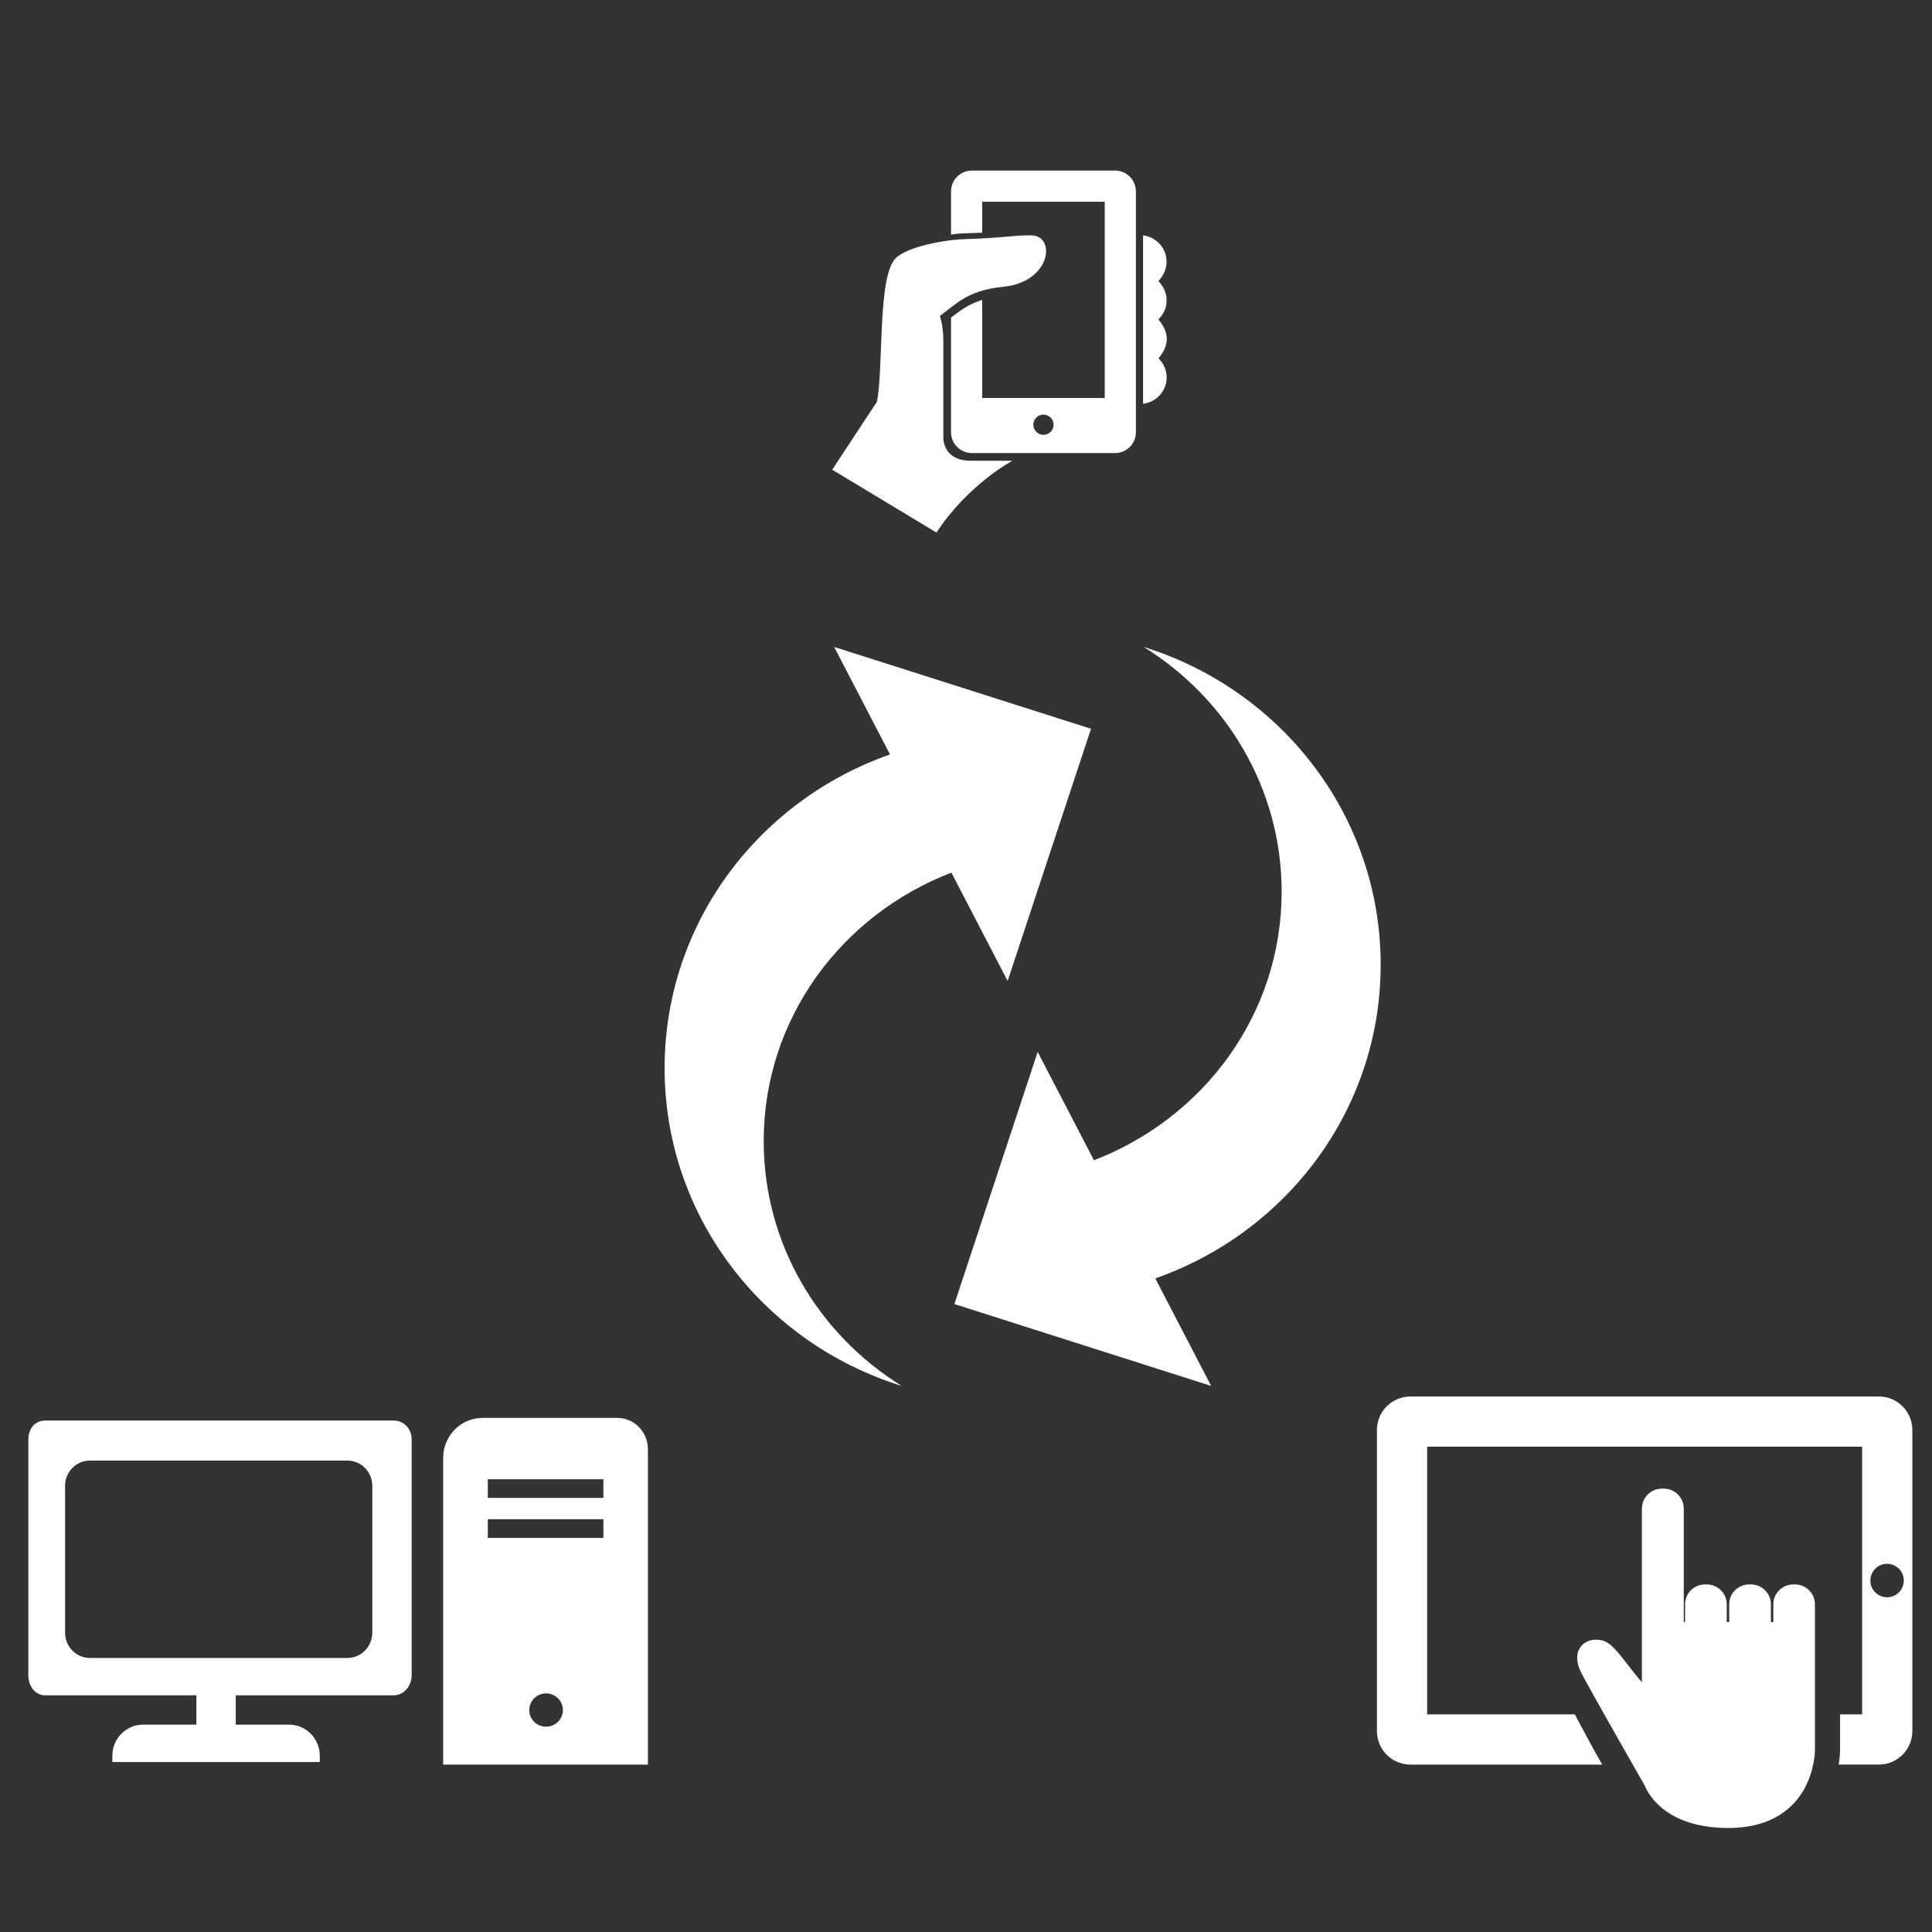 <?xml version="1.0" encoding="UTF-8" standalone="no"?>
<!--
  ~ Copyright (C) 2012-2018 The Android Hermes Moneymanager Project Team
  ~
  ~ This program is free software; you can redistribute it and/or
  ~ modify it under the terms of the GNU General Public License
  ~ as published by the Free Software Foundation; either version 3
  ~ of the License, or (at your option) any later version.
  ~
  ~ This program is distributed in the hope that it will be useful,
  ~ but WITHOUT ANY WARRANTY; without even the implied warranty of
  ~ MERCHANTABILITY or FITNESS FOR A PARTICULAR PURPOSE.  See the
  ~ GNU General Public License for more details.
  ~
  ~ You should have received a copy of the GNU General Public License
  ~ along with this program.  If not, see <http://www.gnu.org/licenses/>.
  -->

<!-- Created with Inkscape (http://www.inkscape.org/) -->
<svg id="svg4178" xmlns:rdf="http://www.w3.org/1999/02/22-rdf-syntax-ns#" xmlns="http://www.w3.org/2000/svg" height="400" viewBox="0 0 400 400" width="400" version="1.1" xmlns:cc="http://creativecommons.org/ns#" xmlns:dc="http://purl.org/dc/elements/1.1/">
 <rect x="0" y="0" width="400" height="400" fill="#333333" stroke="none"/>
 <g id="layer1" fill="#fff" transform="translate(0 -652.36)">
  <g id="g3441" transform="matrix(4.059 0 0 4.123 5.866 916.66)">
   <g id="g3397" fill="#fff">
    <g id="g3399" fill="#fff">
     <path id="path3401" d="m18.615 7.229h-17.742c-0.543 0-0.873 0.412-0.873 0.957v11.828c0 0.545 0.33 1.015 0.873 1.015h7.698v1.471h-2.719c-0.865 0-1.567 0.703-1.567 1.566v0.311h10.581v-0.311c0-0.865-0.702-1.566-1.567-1.566h-2.719v-1.471h8.035c0.545 0 0.938-0.468 0.938-1.015v-11.829c-0.001-0.544-0.393-0.956-0.938-0.956zm-1.072 10.654c0 0.7-0.564 1.269-1.268 1.269h-13.133c-0.7 0-1.268-0.566-1.268-1.269v-7.376c0-0.7 0.567-1.267 1.268-1.267h13.133c0.701 0 1.27 0.567 1.27 1.267v7.376h-0.002z"/>
     <path id="path3403" d="m23.171 7.097c-1.11 0-2.012 0.9-2.012 2.011v15.399h10.444v-15.843c0-0.866-0.701-1.567-1.565-1.567h-6.867zm3.239 15.506c-0.477 0-0.859-0.375-0.859-0.836s0.387-0.836 0.859-0.836 0.857 0.375 0.857 0.836-0.385 0.836-0.857 0.836zm2.922-9.479h-5.895v-0.938h5.895v0.938zm0-2.009h-5.895v-0.938h5.895v0.938z"/>
    </g>
   </g>
  </g>
  <g id="g3584" transform="matrix(.215 0 0 .215 169.46 687.68)">
   <g id="g3538" fill="#fff">
    <g id="g3540" fill="#fff">
     <path id="path3542" d="m327.32 143.31c5.163-5.21 7.862-11.25 7.917-18.449 0.056-7.349-3.178-13.297-7.9-18.513 15.746-16.572 6.194-41.014-14.795-44.015v162.27c21.181-2.932 30.604-27.666 14.885-43.891 10.69-12.415 10.496-24.929-0.107-37.399z"/>
     <path id="path3544" d="m127.64 252c0 11.028 8.971 20 20 20h138c11.028 0 20-8.972 20-20v-232c0-11.028-8.972-20-20-20h-138c-11.029 0-20 8.972-20 20v41.668c3.987-0.682 7.784-1.104 11.237-1.21 7.939-0.244 13.979-0.469 18.763-0.673v-29.784h118v189h-118v-94.458c-6.342 1.923-12.323 4.701-18.325 8.475-2.402 1.509-7.224 5.105-11.675 8.511v38.473m89.001 74.469c-5.387 0-9.754-4.367-9.754-9.752 0-5.387 4.367-9.752 9.754-9.752 5.385 0 9.752 4.365 9.752 9.752 0 5.385-4.368 9.752-9.752 9.752z"/>
     <path id="path3546" d="m120.2 256.65v-92.263c0-15.938-3.334-24.354-3.334-24.354s15.065-11.906 20.519-15.333c11.666-7.333 24.077-11.19 40.667-12.834 46.228-4.581 51.043-49.531 26.561-49.531-19.102 0-25 2.471-63.444 3.652-20.728 0.637-55.217 7.448-66.535 18.063-18.125 17-11.75 107.75-18.416 138.65l-43.018 65.333 100.43 60.535c30.067-46.201 73.067-69.16 73.067-69.16s-32.374 0.003-39.999 0.003c-20.172 0.001-26.501-12.385-26.501-22.76z"/>
    </g>
   </g>
  </g>
  <g id="g4026" transform="matrix(6.685 0 0 6.565 133.83 786.3)">
   <g id="g3984" fill="#fff">
    <path id="path3986" d="m9.446 7.118 1.742 3.416 2.582-7.953-7.954-2.58 1.728 3.39c-4.067 1.452-6.98 5.327-6.98 9.892 0 4.7 3.085 8.677 7.341 10.021-2.564-1.618-4.272-4.468-4.272-7.72-0.001-3.865 2.418-7.137 5.813-8.466z"/>
    <path id="path3988" d="m13.861 16.189-1.743-3.417-2.579 7.952 7.951 2.581-1.729-3.391c4.068-1.45 6.98-5.326 6.98-9.893 0-4.699-3.084-8.676-7.34-10.021 2.563 1.618 4.273 4.467 4.273 7.72 0.001 3.867-2.418 7.137-5.813 8.469z"/>
   </g>
  </g>
  <g id="g5008" transform="matrix(2.217 0 0 2.217 285.08 930.73)">
   <g id="g4964" fill="#fff">
    <g id="g4966" fill="#fff">
     <path id="path4968" d="m46.875 4.854h-43.75c-1.723 0-3.125 1.4-3.125 3.125v28.125c0 1.725 1.402 3.125 3.125 3.125h17.911c-0.681-1.193-1.517-2.729-2.557-4.688h-13.791v-25h40.625v25h-2.062v3.373c0 0.107-0.015 0.609-0.128 1.313h3.752c1.723 0 3.125-1.401 3.125-3.125v-28.123c0-1.725-1.402-3.125-3.125-3.125zm0.766 18.75c-0.865 0-1.562-0.699-1.562-1.562s0.697-1.563 1.562-1.563c0.861 0 1.562 0.701 1.562 1.563s-0.701 1.562-1.562 1.562z"/>
     <path id="path4970" d="m39.052 22.406h-0.176c-1.024 0-1.858 0.832-1.858 1.854v1.658h-0.228v-1.658c0-1.023-0.836-1.854-1.856-1.854h-0.182c-1.021 0-1.854 0.832-1.854 1.854v1.658h-0.23v-1.658c0-1.023-0.834-1.854-1.854-1.854h-0.184c-1.02 0-1.854 0.832-1.854 1.854v1.658h-0.121v-10.594c0-1.029-0.833-1.866-1.866-1.866l-0.181-0.001c-1.027 0-1.863 0.837-1.863 1.867v16.209c-0.498-0.562-0.936-1.135-1.337-1.652-0.892-1.154-1.593-2.068-2.385-2.25-0.879-0.209-1.691 0.084-2.082 0.718-0.367 0.603-0.311 1.433 0.153 2.333 1.016 1.943 5.897 10.479 5.9 10.479 0.386 0.934 2.089 3.986 7.823 3.986v-0.204l0.006 0.204c4.17 0 6.145-1.968 7.068-3.618 0.996-1.782 1.012-3.538 1.012-3.614v-13.655c0.004-1.024-0.833-1.854-1.851-1.854z"/>
    </g>
   </g>
  </g>
 </g>
</svg>
